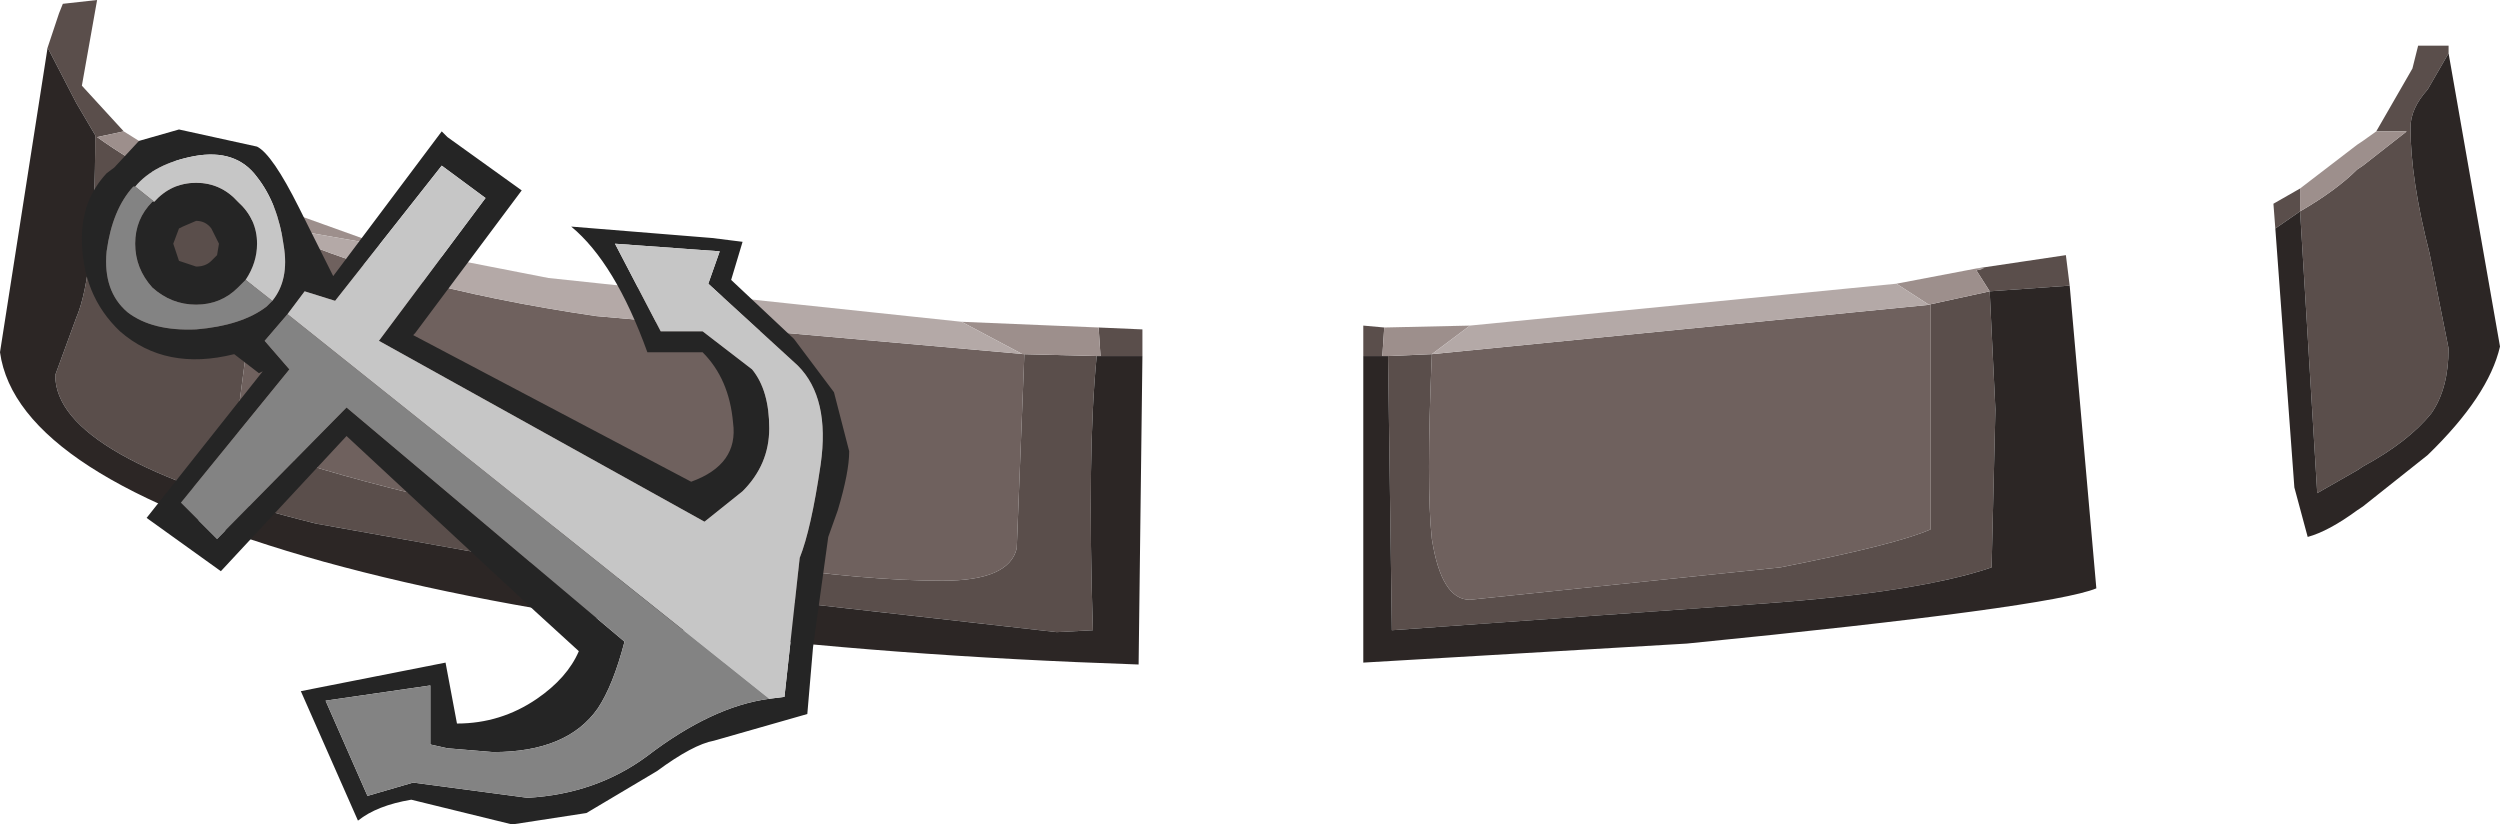 <?xml version="1.0" encoding="UTF-8" standalone="no"?>
<svg xmlns:ffdec="https://www.free-decompiler.com/flash" xmlns:xlink="http://www.w3.org/1999/xlink" ffdec:objectType="shape" height="21.65px" width="65.65px" xmlns="http://www.w3.org/2000/svg">
  <g transform="matrix(1.0, 0.0, 0.0, 1.0, 28.55, 17.2)">
    <path d="M22.15 -9.2 L22.15 -3.3 Q21.25 -2.9 18.2 -2.3 L10.05 -1.45 Q9.3 -1.45 9.05 -3.05 8.9 -4.4 9.05 -7.9 L22.15 -9.2 M-1.65 -7.9 L-1.85 -2.8 Q-2.05 -1.95 -3.8 -1.95 -7.85 -1.95 -15.2 -3.65 -22.35 -5.25 -22.35 -5.95 L-21.65 -11.3 Q-18.35 -9.7 -12.9 -8.9 L-1.65 -7.9" fill="#6f615e" fill-rule="evenodd" stroke="none"/>
    <path d="M7.9 -7.85 L9.05 -7.9 Q8.9 -4.4 9.05 -3.05 9.3 -1.45 10.05 -1.45 L18.2 -2.3 Q21.25 -2.9 22.15 -3.3 L22.15 -9.2 22.1 -9.2 23.7 -9.55 23.35 -10.1 23.55 -10.15 23.35 -10.15 25.7 -10.5 25.8 -9.7 23.7 -9.55 23.85 -6.45 23.75 -2.3 Q21.85 -1.65 17.75 -1.35 L8.0 -0.65 7.9 -7.85 M7.8 -8.6 L7.75 -7.85 7.25 -7.85 7.25 -8.65 7.8 -8.6 M0.35 -7.85 L0.3 -8.6 1.45 -8.55 1.45 -7.85 0.35 -7.85 M-1.7 -7.9 L0.25 -7.85 Q0.0 -5.35 0.15 -0.65 L-0.8 -0.6 -10.5 -1.7 -20.25 -3.45 Q-27.1 -5.15 -27.1 -7.35 L-26.55 -8.85 Q-26.05 -10.0 -26.05 -13.65 L-26.55 -14.5 -27.3 -15.95 -27.0 -16.85 -26.9 -17.1 -26.0 -17.2 -26.4 -14.95 -25.3 -13.75 -26.0 -13.6 Q-24.4 -12.45 -21.65 -11.3 L-22.35 -5.95 Q-22.35 -5.25 -15.2 -3.65 -7.85 -1.95 -3.8 -1.95 -2.05 -1.95 -1.85 -2.8 L-1.65 -7.9 -1.7 -7.9 M33.85 -13.75 L34.8 -15.4 34.95 -16.0 35.75 -16.0 35.75 -15.8 35.2 -14.85 Q34.75 -14.35 34.75 -13.85 34.75 -12.5 35.25 -10.55 L35.75 -8.05 Q35.75 -7.0 35.3 -6.35 34.7 -5.6 33.5 -4.95 L33.35 -4.85 32.3 -4.25 31.85 -11.65 31.2 -11.2 31.15 -11.85 31.85 -12.25 31.85 -11.65 Q32.8 -12.2 33.35 -12.75 L33.5 -12.85 34.65 -13.75 33.85 -13.75" fill="#5a4e4b" fill-rule="evenodd" stroke="none"/>
    <path d="M7.75 -7.85 L7.9 -7.85 8.0 -0.65 17.75 -1.35 Q21.85 -1.65 23.75 -2.3 L23.85 -6.45 23.7 -9.55 25.8 -9.7 26.5 -1.75 Q25.3 -1.25 15.75 -0.3 L7.25 0.2 7.25 -7.85 7.75 -7.85 M0.25 -7.85 L0.35 -7.85 1.45 -7.85 1.35 0.25 Q-11.9 -0.2 -20.05 -2.45 -28.1 -4.7 -28.55 -7.95 L-27.3 -15.95 -26.55 -14.5 -26.05 -13.65 Q-26.05 -10.0 -26.55 -8.85 L-27.1 -7.35 Q-27.1 -5.15 -20.25 -3.45 L-10.5 -1.7 -0.8 -0.6 0.15 -0.65 Q0.0 -5.35 0.25 -7.85 M35.75 -15.8 L37.1 -8.1 Q36.8 -6.8 35.2 -5.25 L33.5 -3.9 33.35 -3.8 Q32.6 -3.25 32.05 -3.1 L31.7 -4.4 31.2 -11.2 31.85 -11.65 32.3 -4.25 33.35 -4.85 33.5 -4.95 Q34.7 -5.6 35.3 -6.35 35.75 -7.0 35.75 -8.05 L35.25 -10.55 Q34.75 -12.5 34.75 -13.85 34.75 -14.35 35.2 -14.85 L35.75 -15.8" fill="#2c2625" fill-rule="evenodd" stroke="none"/>
    <path d="M7.9 -7.85 L7.75 -7.85 7.8 -8.6 10.05 -8.65 9.05 -7.9 7.9 -7.85 M0.35 -7.85 L0.25 -7.85 -1.7 -7.9 -3.3 -8.75 0.3 -8.6 0.35 -7.85 M22.1 -9.2 L21.25 -9.75 23.35 -10.15 23.55 -10.15 23.35 -10.1 23.7 -9.55 22.1 -9.2 M31.85 -12.25 L33.35 -13.4 33.5 -13.5 33.85 -13.75 34.65 -13.75 33.5 -12.85 33.35 -12.75 Q32.8 -12.2 31.85 -11.65 L31.85 -12.25 M-21.65 -11.3 Q-24.4 -12.45 -26.0 -13.6 L-25.3 -13.75 Q-23.35 -12.5 -21.7 -11.9 L-18.5 -10.75 -21.65 -11.3" fill="#9d8f8c" fill-rule="evenodd" stroke="none"/>
    <path d="M9.05 -7.9 L10.05 -8.65 21.25 -9.75 22.1 -9.2 22.15 -9.2 9.05 -7.9 M-3.3 -8.75 L-1.7 -7.9 -1.65 -7.9 -12.9 -8.9 Q-18.35 -9.7 -21.65 -11.3 L-18.5 -10.75 -14.15 -9.9 -3.3 -8.75" fill="#b4a9a7" fill-rule="evenodd" stroke="none"/>
    <path d="M-21.4 -9.3 Q-20.95 -9.85 -21.1 -10.75 -21.25 -11.85 -21.8 -12.55 -22.35 -13.3 -23.45 -13.1 -24.5 -12.9 -25.0 -12.3 L-25.05 -12.3 Q-25.6 -11.7 -25.75 -10.6 -25.85 -9.55 -25.2 -9.0 -24.55 -8.5 -23.4 -8.55 -22.2 -8.65 -21.55 -9.15 L-21.4 -9.3 M-24.5 -11.9 Q-24.05 -12.4 -23.4 -12.4 -22.75 -12.4 -22.3 -11.9 -21.8 -11.45 -21.8 -10.8 -21.8 -10.3 -22.1 -9.85 L-22.3 -9.65 Q-22.75 -9.2 -23.4 -9.2 -24.05 -9.2 -24.55 -9.65 -25.0 -10.15 -25.0 -10.8 -25.0 -11.45 -24.55 -11.9 L-24.5 -11.9 M-25.75 -12.65 L-25.55 -12.8 -24.9 -13.5 -23.85 -13.8 -21.8 -13.35 Q-21.4 -13.15 -20.7 -11.75 L-19.8 -9.95 -16.95 -13.75 -16.8 -13.6 -14.85 -12.2 -17.65 -8.45 -17.7 -8.4 -10.4 -4.55 Q-9.15 -5.0 -9.3 -6.1 -9.4 -7.25 -10.1 -7.95 L-11.55 -7.95 Q-12.4 -10.3 -13.55 -11.25 L-9.85 -10.95 -9.05 -10.85 -9.35 -9.85 -7.7 -8.3 -6.65 -6.9 -6.25 -5.35 Q-6.25 -4.8 -6.55 -3.8 L-6.8 -3.1 -7.2 -0.2 -7.35 1.55 -9.8 2.25 Q-10.35 2.35 -11.3 3.05 L-13.15 4.15 -15.1 4.45 -17.75 3.8 Q-18.65 3.95 -19.15 4.35 L-20.65 0.95 -16.85 0.2 -16.55 1.8 Q-15.4 1.8 -14.45 1.15 -13.65 0.6 -13.35 -0.1 L-14.5 -1.15 -19.45 -5.75 -22.75 -2.2 -24.7 -3.6 -21.65 -7.45 -21.75 -7.4 -22.4 -7.9 Q-24.2 -7.45 -25.4 -8.5 -26.4 -9.45 -26.4 -10.95 -26.4 -11.95 -25.75 -12.65 M-23.4 -11.4 L-23.75 -11.25 -23.85 -11.2 -24.0 -10.8 -23.85 -10.35 -23.4 -10.2 Q-23.15 -10.2 -23.0 -10.35 L-22.85 -10.5 -22.8 -10.8 -23.0 -11.2 Q-23.15 -11.4 -23.4 -11.4 M-21.0 -8.95 L-21.6 -8.25 -20.95 -7.5 -23.8 -4.0 -22.85 -3.05 -19.45 -6.5 -12.15 -0.35 Q-12.45 0.8 -12.85 1.4 -13.65 2.55 -15.6 2.55 L-16.8 2.45 -17.25 2.35 -17.25 0.8 -20.0 1.2 -18.9 3.7 -17.7 3.35 -14.7 3.75 Q-12.9 3.65 -11.55 2.65 -9.85 1.35 -8.35 1.15 L-7.95 1.1 -7.55 -2.55 Q-7.25 -3.3 -7.0 -5.0 -6.75 -6.75 -7.6 -7.6 L-9.95 -9.75 -9.65 -10.6 -12.4 -10.8 -11.2 -8.5 -10.1 -8.5 -8.8 -7.5 Q-8.35 -6.95 -8.35 -5.95 -8.35 -5.0 -9.05 -4.3 L-10.05 -3.5 -18.6 -8.25 -15.8 -12.0 -16.95 -12.85 -19.75 -9.3 -20.55 -9.55 -21.0 -8.95" fill="#252525" fill-rule="evenodd" stroke="none"/>
    <path d="M-25.0 -12.3 Q-24.5 -12.9 -23.45 -13.1 -22.35 -13.3 -21.8 -12.55 -21.25 -11.85 -21.1 -10.75 -20.95 -9.85 -21.4 -9.3 L-22.1 -9.85 Q-21.8 -10.3 -21.8 -10.8 -21.8 -11.45 -22.3 -11.9 -22.75 -12.4 -23.4 -12.4 -24.05 -12.4 -24.5 -11.9 L-25.0 -12.3 M-21.0 -8.95 L-20.55 -9.55 -19.75 -9.3 -16.95 -12.85 -15.8 -12.0 -18.6 -8.25 -10.05 -3.5 -9.05 -4.3 Q-8.35 -5.0 -8.35 -5.95 -8.35 -6.95 -8.8 -7.5 L-10.1 -8.5 -11.2 -8.5 -12.4 -10.8 -9.65 -10.6 -9.95 -9.75 -7.6 -7.6 Q-6.75 -6.75 -7.0 -5.0 -7.25 -3.3 -7.55 -2.55 L-7.95 1.1 -8.35 1.15 -21.0 -8.95" fill="#c6c6c6" fill-rule="evenodd" stroke="none"/>
    <path d="M-21.4 -9.3 L-21.55 -9.15 Q-22.2 -8.65 -23.4 -8.55 -24.55 -8.5 -25.2 -9.0 -25.85 -9.55 -25.75 -10.6 -25.6 -11.7 -25.05 -12.3 L-25.0 -12.3 -24.5 -11.9 -24.55 -11.9 Q-25.0 -11.45 -25.0 -10.8 -25.0 -10.15 -24.55 -9.65 -24.05 -9.2 -23.4 -9.2 -22.75 -9.2 -22.3 -9.65 L-22.1 -9.85 -21.4 -9.3 M-8.35 1.15 Q-9.85 1.35 -11.55 2.65 -12.9 3.65 -14.7 3.75 L-17.7 3.35 -18.9 3.7 -20.0 1.2 -17.25 0.8 -17.25 2.35 -16.8 2.45 -15.6 2.55 Q-13.65 2.55 -12.85 1.4 -12.45 0.8 -12.15 -0.35 L-19.45 -6.5 -22.85 -3.05 -23.8 -4.0 -20.95 -7.5 -21.6 -8.25 -21.0 -8.95 -8.35 1.15" fill="#838383" fill-rule="evenodd" stroke="none"/>
  </g>
</svg>
